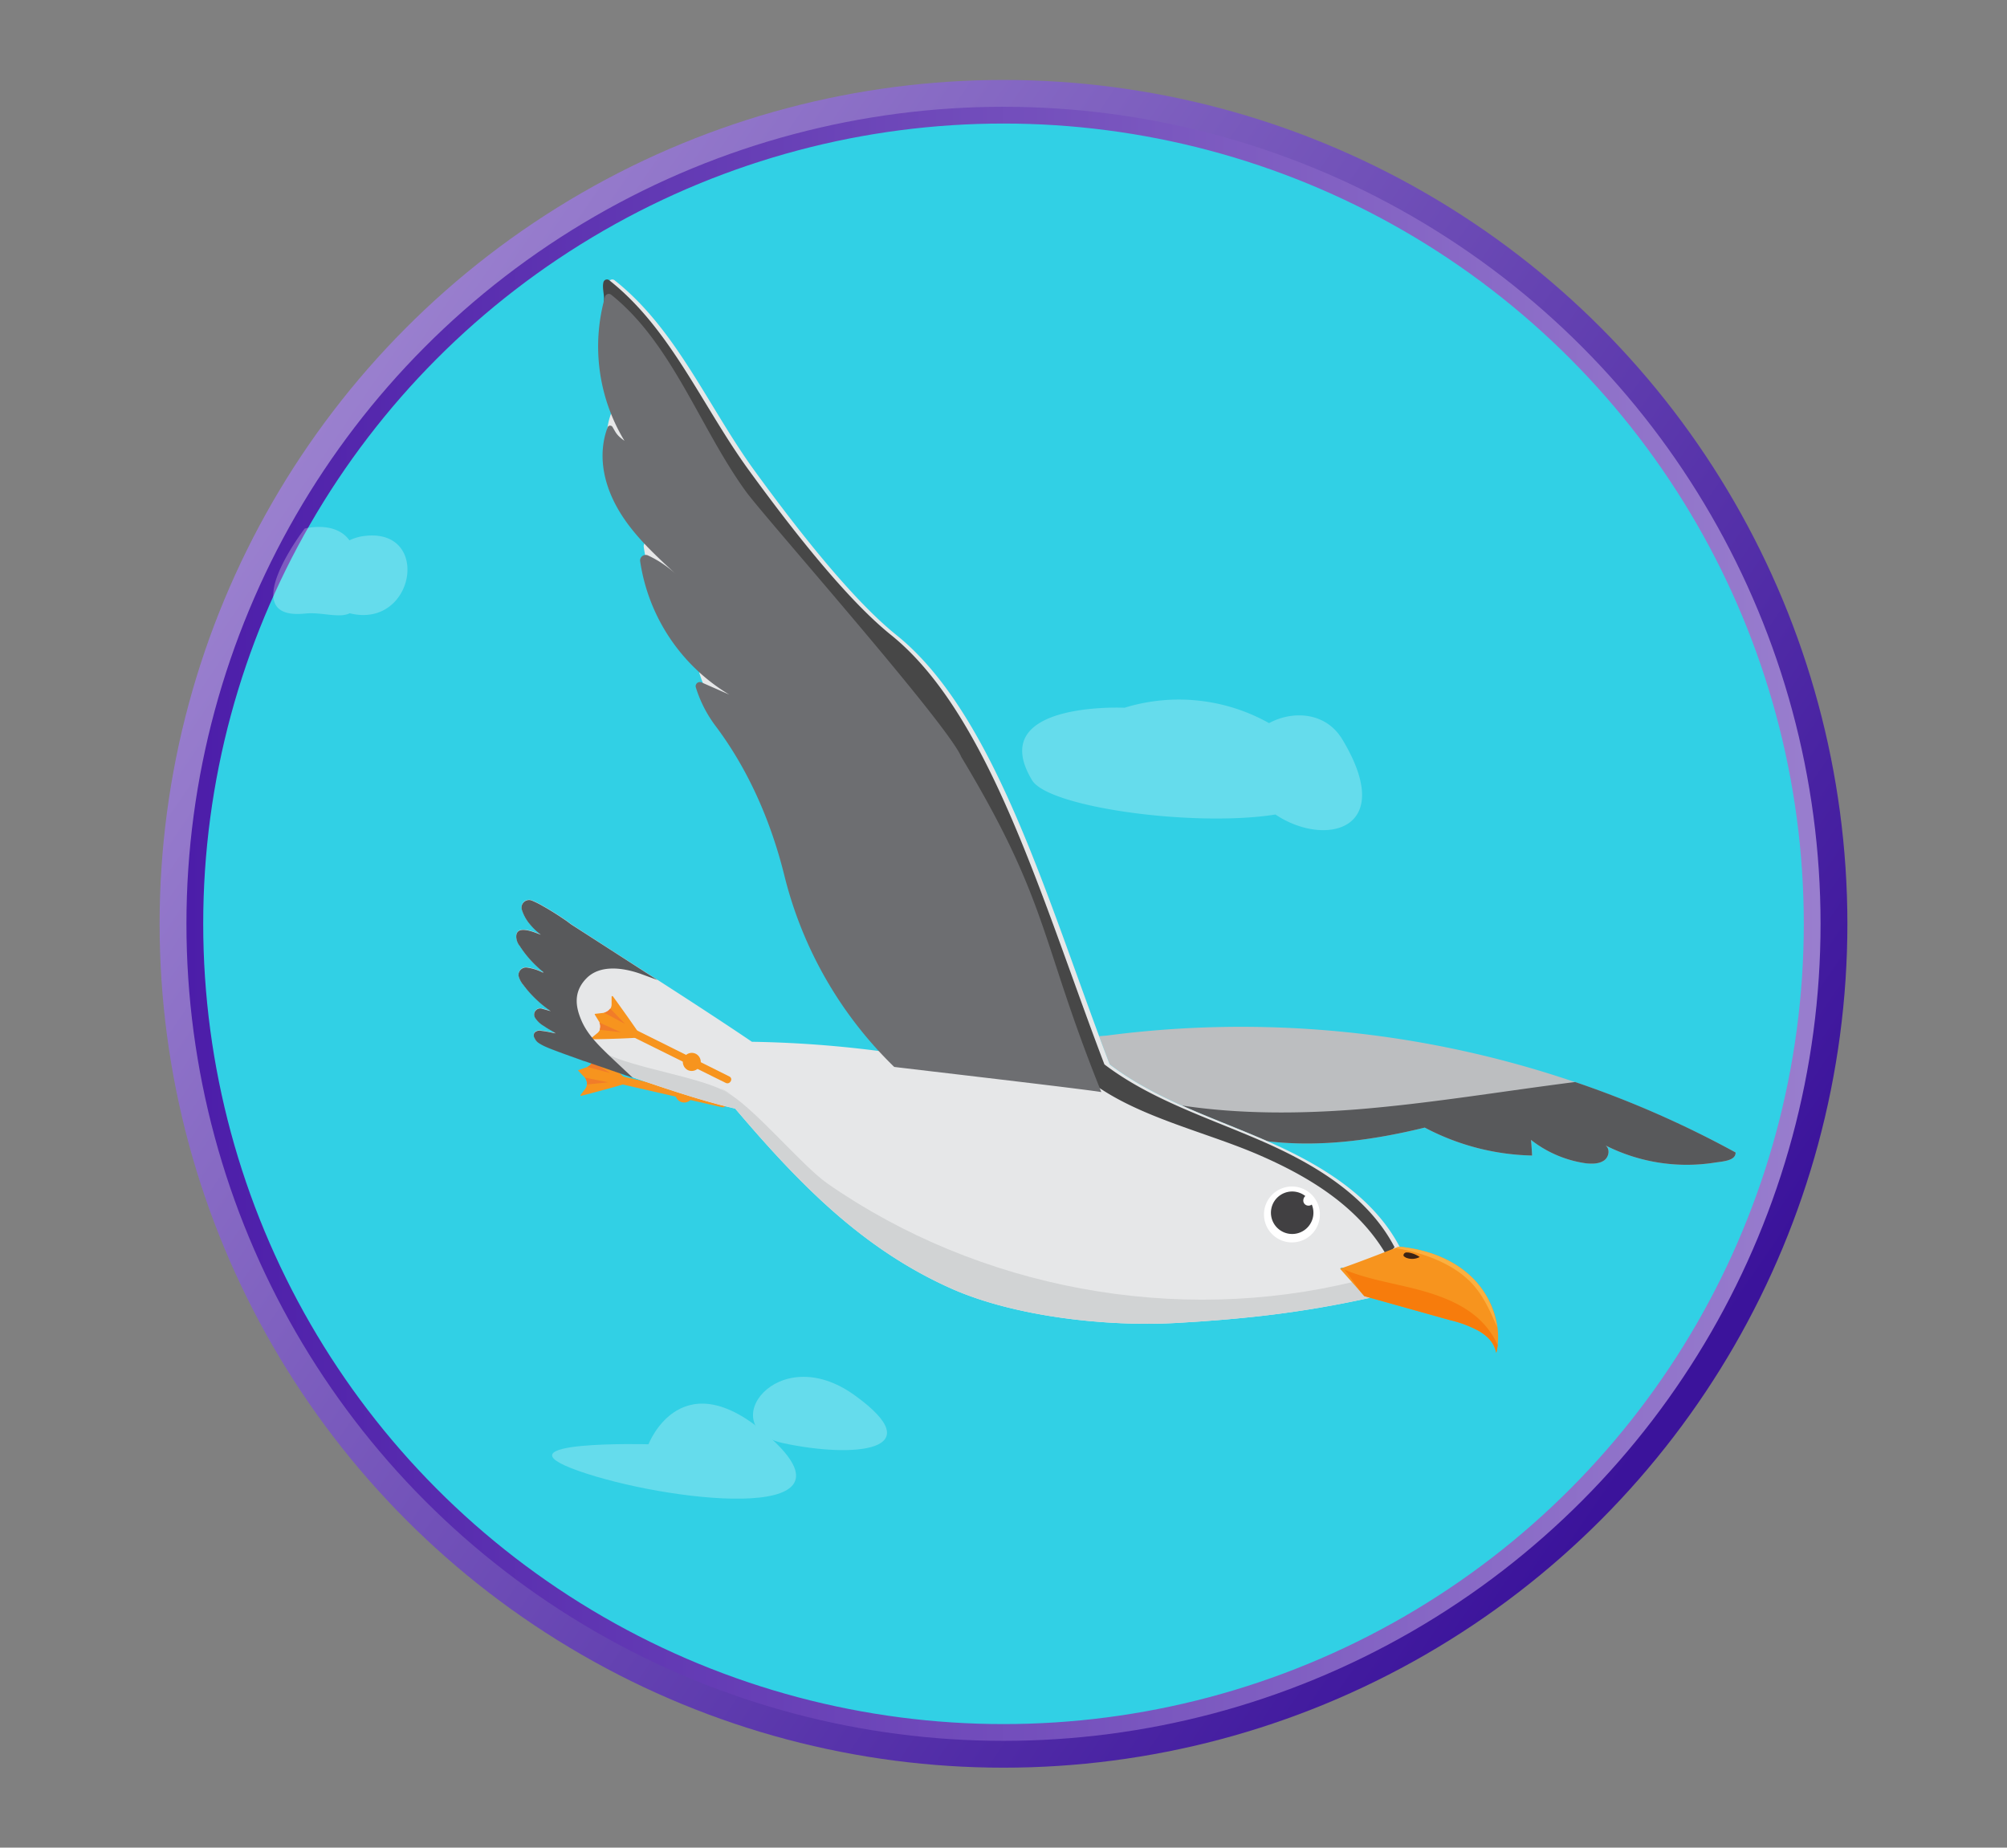 <svg id="SB39_Interactive_Icon_02_F1" xmlns="http://www.w3.org/2000/svg" xmlns:xlink="http://www.w3.org/1999/xlink" viewBox="0 0 718 661"><rect x="0" y="0" width="718" height="661" fill="#808080" stroke="none"/><defs><style>.cls-1{fill:url(#linear-gradient);}.cls-2{fill:#31d0e5;stroke-miterlimit:10;stroke-width:6px;stroke:url(#linear-gradient-2);}.cls-3,.cls-5{opacity:0.5;}.cls-4,.cls-5{fill:#fff;}.cls-6{fill:#bcbec0;}.cls-7{fill:#58595b;}.cls-8{fill:#f7941e;}.cls-9{fill:#f17c29;}.cls-10{fill:#e6e7e8;}.cls-11{fill:#474747;}.cls-12{fill:#414042;}.cls-13{fill:#6d6e71;}.cls-14{fill:#d1d3d4;}.cls-15{fill:#f77c0c;}.cls-16{fill:#3c2415;}.cls-17{fill:#fbb040;}</style><linearGradient id="linear-gradient" x1="104.06" y1="155.82" x2="602.27" y2="497.19" gradientUnits="userSpaceOnUse"><stop offset="0" stop-color="#9b81cf"/><stop offset="1" stop-color="#3b139b"/></linearGradient><linearGradient id="linear-gradient-2" x1="66.74" y1="330.5" x2="651.26" y2="330.5" gradientUnits="userSpaceOnUse"><stop offset="0" stop-color="#4c1da9"/><stop offset="1" stop-color="#997ece"/></linearGradient></defs><g id="Layer_1" data-name="Layer 1"><circle class="cls-1" cx="359" cy="330.5" r="301.9"/><circle class="cls-2" cx="359" cy="330.5" r="289.3"/><g id="_03" data-name="03"><g id="_03-2" data-name="03" class="cls-3"><g class="cls-3"><path class="cls-4" d="M232,516.7s12.1-31.7,44.5-1.5-38.5,22-69.6,11S232,516.7,232,516.7Z"/><path class="cls-4" d="M305.8,499.2c27.9,20.1-.5,22.5-25.6,17.1S277.9,479,305.8,499.2Z"/></g></g><g id="_003" data-name="003" class="cls-3"><path class="cls-5" d="M129.3,191.9a18.1,18.1,0,0,0-4.3,1.4c-5.1-7.1-16-4.2-16-4.2s-25.4,33.1.2,30.4c5.9-.6,12.1,1.8,15.9-.1C148.7,225.3,154.7,187.7,129.3,191.9Z"/><path class="cls-5" d="M480.2,264.5c-5.9-9.8-17.7-10.4-26.2-5.8a66,66,0,0,0-51.7-5.5s-50.1-2.4-33.1,25.9c5.8,9.8,58.2,16.9,87.1,12.3C473.8,303.2,500,297.3,480.2,264.5Z"/></g><g id="_03-3" data-name="03"><path class="cls-6" d="M453.6,408.3l-.6-.2c-19.1-8.3-39.4-14.7-56-27.3-1.3-3.3-2.5-6.7-3.8-10.1l2.6-.2a370.5,370.5,0,0,1,225.1,41.8c.1,3.1-4.9,3.2-7.9,3.7a64.4,64.4,0,0,1-38.6-6.2c1.7,1.3,1.2,4.2-.6,5.4s-4.1,1.2-6.3,1a41.2,41.2,0,0,1-19.8-8.4c.2,1.8.3,3.7.4,5.6a86,86,0,0,1-38.4-10C491.3,407.9,472.3,410.5,453.6,408.3Z"/><path class="cls-7" d="M453.6,408.3l-.6-.2c-10-4.4-20.3-8.2-30.2-12.6,20.5,3.1,41.7,3,62.5,1.4,26.2-2.1,52.1-6.5,78.2-9.8a362.1,362.1,0,0,1,57.4,25.2c.1,3.1-4.9,3.2-7.9,3.7a64.4,64.4,0,0,1-38.6-6.2c1.7,1.3,1.2,4.2-.6,5.4s-4.1,1.2-6.3,1a41.2,41.2,0,0,1-19.8-8.4c.2,1.8.3,3.7.4,5.6a86,86,0,0,1-38.4-10C491.3,407.9,472.3,410.5,453.6,408.3Z"/><path class="cls-8" d="M258.2,396.1l-35.8-8.2c-1.7-.4-.9-3.1.8-2.7l35.8,8.3C260.7,393.9,260,396.5,258.2,396.1Z"/><path class="cls-8" d="M245.4,388.5a3.1,3.1,0,0,0-3.8,2.4,3.2,3.2,0,0,0,6.2,1.4A3.1,3.1,0,0,0,245.4,388.5Z"/><path class="cls-8" d="M225,387.2c.1-.4-10.3-9.5-13.1-11.8-.2-.2-.5-.1-.5.1l.6,2.7a3.3,3.3,0,0,1-2.4,3.7l-2.5.9a.2.2,0,0,0-.1.4l1.8,1.9a3.3,3.3,0,0,1,.6,4.4l-1.7,2.2c-.2.2.1.4.4.3C211.6,391.1,224.9,387.6,225,387.2Z"/><path class="cls-9" d="M218.3,383.9l-8.2-2.2a3.3,3.3,0,0,0,1.8-1.9Z"/><path class="cls-9" d="M209.2,385.5l8.4,1.7-7.6.8A3.6,3.6,0,0,0,209.2,385.5Z"/><path class="cls-10" d="M222.1,176.5c-4.8-8.7-6.9-19.6-3.4-28.8a.9.9,0,0,1,1.7-.1c1.3,2.1,1.5,2.9,4.3,4.9a64.9,64.9,0,0,1-6.9-51.6,1.3,1.3,0,0,1,2.1-.6c21.9,17.3,33.2,44.7,49.6,67.5,12.8,17.6,34,45.6,51.2,59.4,35.6,28.6,54.2,95.7,76.3,153.6,16.6,12.6,36.9,19,56,27.3s38.2,19.7,47.8,38.1c-2.1,2-16.6,7.9-21.3,7.3,5.7,5.9,5.8,4.1,10.6,10.8-24.1,5.3-44.6,7.6-69.3,9s-57.4-2.2-80-12.1c-32.2-14.2-55-37.8-77.8-64.6-16-3.6-37.8-11.7-54-17.2h-.1l-7.5-2.7c-4.3-1.6-6.8-2.5-8.6-3.7a3.9,3.9,0,0,1-1.5-1.6,1.8,1.8,0,0,1-.1-2,2.5,2.5,0,0,1,2.5-.7c2.5.3,2.9.5,5.1.9-2.1-1.4-2.2-1.2-4.2-2.6a9.2,9.2,0,0,1-3.2-3h0a2.2,2.2,0,0,1,2.6-3.2l3.2.9h-.1a41.2,41.2,0,0,1-9.8-9.3,8.6,8.6,0,0,1-1.8-3.4h0a2.7,2.7,0,0,1,3.3-2.9,17.8,17.8,0,0,1,5.5,1.8v-.3a39.2,39.2,0,0,1-8.4-9.3,5.6,5.6,0,0,1-1.2-3c-.3-5,6.7-1.7,8.8-1a21.4,21.4,0,0,1-3.9-3.7,14.8,14.8,0,0,1-2.9-5.2,2.7,2.7,0,0,1,3.6-3.3,33.4,33.4,0,0,1,3.8,1.9h0l.7.4c3.2,1.8,6.6,4.1,7.9,5l1.6,1.2c21.5,14,44.3,28.3,64.7,42.1a402.6,402.6,0,0,1,52.6,4.3,143.7,143.7,0,0,1-39.7-68.8c-4.8-19.3-12.7-37.8-24.7-53.7a44.4,44.4,0,0,1-7-13.7,1.5,1.5,0,0,1,2-1.8l10,4.4a67,67,0,0,1-31.9-47.7,2,2,0,0,1,2.8-2.1,40.3,40.3,0,0,1,10,6.8C235.3,193.1,227.3,185.7,222.1,176.5Z"/><path class="cls-10" d="M238.2,206.5a46.7,46.7,0,0,0-6.7-5,8.5,8.5,0,0,1-.4-1.7C233.4,202.1,235.8,204.3,238.2,206.5Z"/><path class="cls-10" d="M252.4,246.3a53.9,53.9,0,0,0,5,3.3l-4.4-1.9Z"/><path class="cls-10" d="M189.4,353.8v.3l-1.3-.7-.8-1a13,13,0,0,1-1-1.5C187.3,351.9,188.3,352.9,189.4,353.8Z"/><path class="cls-10" d="M217,156.2a16.4,16.4,0,0,1,.2-2.2q1.2,2.4,2.7,4.8A11.1,11.1,0,0,1,217,156.2Z"/><path class="cls-10" d="M185.7,337.9a31.4,31.4,0,0,0,2.9,2.5l-1.5-.5-1.2-1.7Z"/><path class="cls-11" d="M450.4,413.2c-19.1-8.3-43.6-13.6-60.2-26.2-22.1-57.8-46.1-121.2-76.3-153.5-15-16.1-38.3-41.8-51.1-59.5-16.2-22.2-25.7-48.5-46.8-66,.4-2.2-.7-4.9-.1-7.1a1.3,1.3,0,0,1,2.1-.6c21.9,17.3,33.1,44.7,49.6,67.5,12.8,17.6,34,45.6,51.2,59.4,35.5,28.6,54.2,95.7,76.3,153.6,16.6,12.6,36.9,19,56,27.3s38.2,19.7,47.8,38.1c-.8.8-.3.7-3.4,2C485.5,431.5,468.4,421,450.4,413.2Z"/><path class="cls-4" d="M452.5,432a10,10,0,1,0,19.6,3.8,10,10,0,0,0-19.6-3.8Z"/><path class="cls-12" d="M454.8,432.5a7.6,7.6,0,1,0,8.9-6.1A7.6,7.6,0,0,0,454.8,432.5Z"/><path class="cls-4" d="M466.3,429.1a1.8,1.8,0,0,0,1.5,2.2,1.9,1.9,0,0,0,2.2-1.5,2,2,0,0,0-1.5-2.3A1.9,1.9,0,0,0,466.3,429.1Z"/><path class="cls-13" d="M219.1,152.7c1.3,2.2,1.5,3,4.3,5a65.2,65.2,0,0,1-6.9-51.7,1.4,1.4,0,0,1,2.1-.6c21.9,17.4,31.8,47.8,48.3,70.5,6.6,9.1,72.4,83.4,77,94.9,31.6,52.5,28,65,50.1,119.9-5.5-1-68.5-8.3-74.1-9a143.4,143.4,0,0,1-39.3-68.5c-4.8-19.3-12.8-37.8-24.7-53.6a45,45,0,0,1-7-13.8,1.5,1.5,0,0,1,2-1.7l10,4.4A67.1,67.1,0,0,1,229,200.7a2,2,0,0,1,2.8-2,39.8,39.8,0,0,1,10,6.7c-7.8-7.2-15.8-14.5-21-23.8s-6.9-19.5-3.4-28.8A1,1,0,0,1,219.1,152.7Z"/><path class="cls-10" d="M231.5,201.5a8.5,8.5,0,0,1-.4-1.7A8.5,8.5,0,0,0,231.5,201.5Z"/><path class="cls-10" d="M189.4,354.1l-1.3-.7-.8-1a13,13,0,0,1-1-1.5c1,1,2,2,3.1,2.9Z"/><path class="cls-10" d="M188.6,340.4l-1.5-.5-1.2-1.7-.2-.3A31.4,31.4,0,0,0,188.6,340.4Z"/><path class="cls-4" d="M278.3,179.7a3.5,3.5,0,0,1-.5-.8A3.5,3.5,0,0,0,278.3,179.7Z"/><path class="cls-4" d="M275.3,175.7l-.5-.7Z"/><path class="cls-4" d="M272.7,172.1l-.6-.8Z"/><path class="cls-4" d="M284.8,188.1l-.8-1Z"/><path class="cls-4" d="M291.6,196.6l-1-1.1Z"/><path class="cls-4" d="M288.1,192.3l-.8-1Z"/><path class="cls-4" d="M281.5,183.9l-.7-.9Z"/><path class="cls-4" d="M246.7,132a188,188,0,0,0-12.1-17.1A188,188,0,0,1,246.7,132Z"/><path class="cls-4" d="M234.6,114.9c-1.7-2-3.5-3.9-5.3-5.8C231.1,111,232.9,112.9,234.6,114.9Z"/><path class="cls-8" d="M259.6,387.4l-32.9-16.3c-1.6-.8-.2-3.2,1.3-2.4l32.9,16.4C262.5,385.9,261.1,388.2,259.6,387.4Z"/><path class="cls-8" d="M248.9,377a3.2,3.2,0,0,0-4.3,1.5,3.3,3.3,0,0,0,1.4,4.3,3.2,3.2,0,1,0,2.9-5.8Z"/><path class="cls-8" d="M229.4,371c.1-.3-7.9-11.5-10.1-14.5-.1-.2-.5-.2-.5.1v2.7c0,1.7-1.3,2.9-3.2,3.1l-2.6.3c-.2,0-.3.1-.2.3l1.4,2.3a3.1,3.1,0,0,1-.5,4.3l-2.2,1.8c-.1.1.1.5.3.4C215.4,371.8,229.2,371.4,229.4,371Z"/><path class="cls-9" d="M223.6,366.3l-7.5-4a4,4,0,0,0,2.2-1.5Z"/><path class="cls-9" d="M214.4,365.8l7.7,3.5-7.6-.9A3.4,3.4,0,0,0,214.4,365.8Z"/><path class="cls-14" d="M259.4,390.4c-5.4-3.4,5.7,3,0,0Z"/><path class="cls-14" d="M216.3,376.7c10,5.3,33.1,8.4,43.1,13.7s27.2,26.4,36.6,33c54.2,37.7,124.8,50.8,188.9,35,1.5,1.2,2.7,2.4,5.2,5.9-24.1,5.3-44.6,7.6-69.3,9s-57.4-2.2-80-12.1c-32.2-14.2-55-37.8-77.8-64.6-12.7-2.9-29-8.5-43.3-13.5C220,381.4,215.7,378.3,216.3,376.7Z"/><path class="cls-7" d="M191.3,371.5a1.8,1.8,0,0,1-.1-2,2.5,2.5,0,0,1,2.5-.7c2.5.3,2.9.5,5.1.9-2.1-1.4-2.2-1.2-4.2-2.6a9.2,9.2,0,0,1-3.2-3h0a2.2,2.2,0,0,1,2.6-3.2l3.2.9h-.1a41.2,41.2,0,0,1-9.8-9.3,8.6,8.6,0,0,1-1.8-3.4h0a2.7,2.7,0,0,1,3.3-2.9,17.8,17.8,0,0,1,5.5,1.8v-.3a39.2,39.2,0,0,1-8.4-9.3,5.6,5.6,0,0,1-1.2-3c-.3-5,6.7-1.7,8.8-1a21.4,21.4,0,0,1-3.9-3.7,14.8,14.8,0,0,1-2.9-5.2,2.7,2.7,0,0,1,3.6-3.3,33.4,33.4,0,0,1,3.8,1.9h0l.7.4c3.2,1.8,6.6,4.1,7.9,5l1.6,1.2,30.9,19.9-6-2.2c-6.5-2.3-14.6-3.3-19.4,1.6s-3.9,10.3-1.7,15.3,6.2,8.8,10.1,12.6l8.2,7.7-17.4-6h-.1l-7.5-2.7c-4.3-1.6-6.8-2.5-8.6-3.7A3.9,3.9,0,0,1,191.3,371.5Z"/><path class="cls-8" d="M479.4,453.9l8.7,9.8,30.7,8.6a40.6,40.6,0,0,1,10.5,4c3.2,2,5.1,4,6,7.7,2.3-9.7-1.7-20.2-8.7-27s-16.6-10.1-26.2-11C500.4,446,486.5,451.5,479.4,453.9Z"/><path class="cls-15" d="M480.9,454.2c7.2,3,14.9,4.4,22.5,6.2s17.4,4.6,24.3,10.3a28.8,28.8,0,0,1,8.1,10.5,23.3,23.3,0,0,1-.5,2.8c-.9-3.7-2.8-5.7-6-7.7a40.6,40.6,0,0,0-10.5-4l-30.7-8.6C485.1,460.4,483.8,457.5,480.9,454.2Z"/><path class="cls-16" d="M502.9,449.9a5.8,5.8,0,0,0,5-.2,9.9,9.9,0,0,0-4-1.6c-.4,0-.9-.1-1.2.1a1,1,0,0,0-.6,1C502.2,449.5,502.6,449.7,502.9,449.9Z"/><path class="cls-17" d="M525,457.6c-6.8-6.2-16.7-9.6-25.8-11.1l1.2-.5c9.6.9,19.2,4.2,26.2,11a30.8,30.8,0,0,1,9,17.8C532.9,468.6,530.1,462.2,525,457.6Z"/></g></g></g></svg>